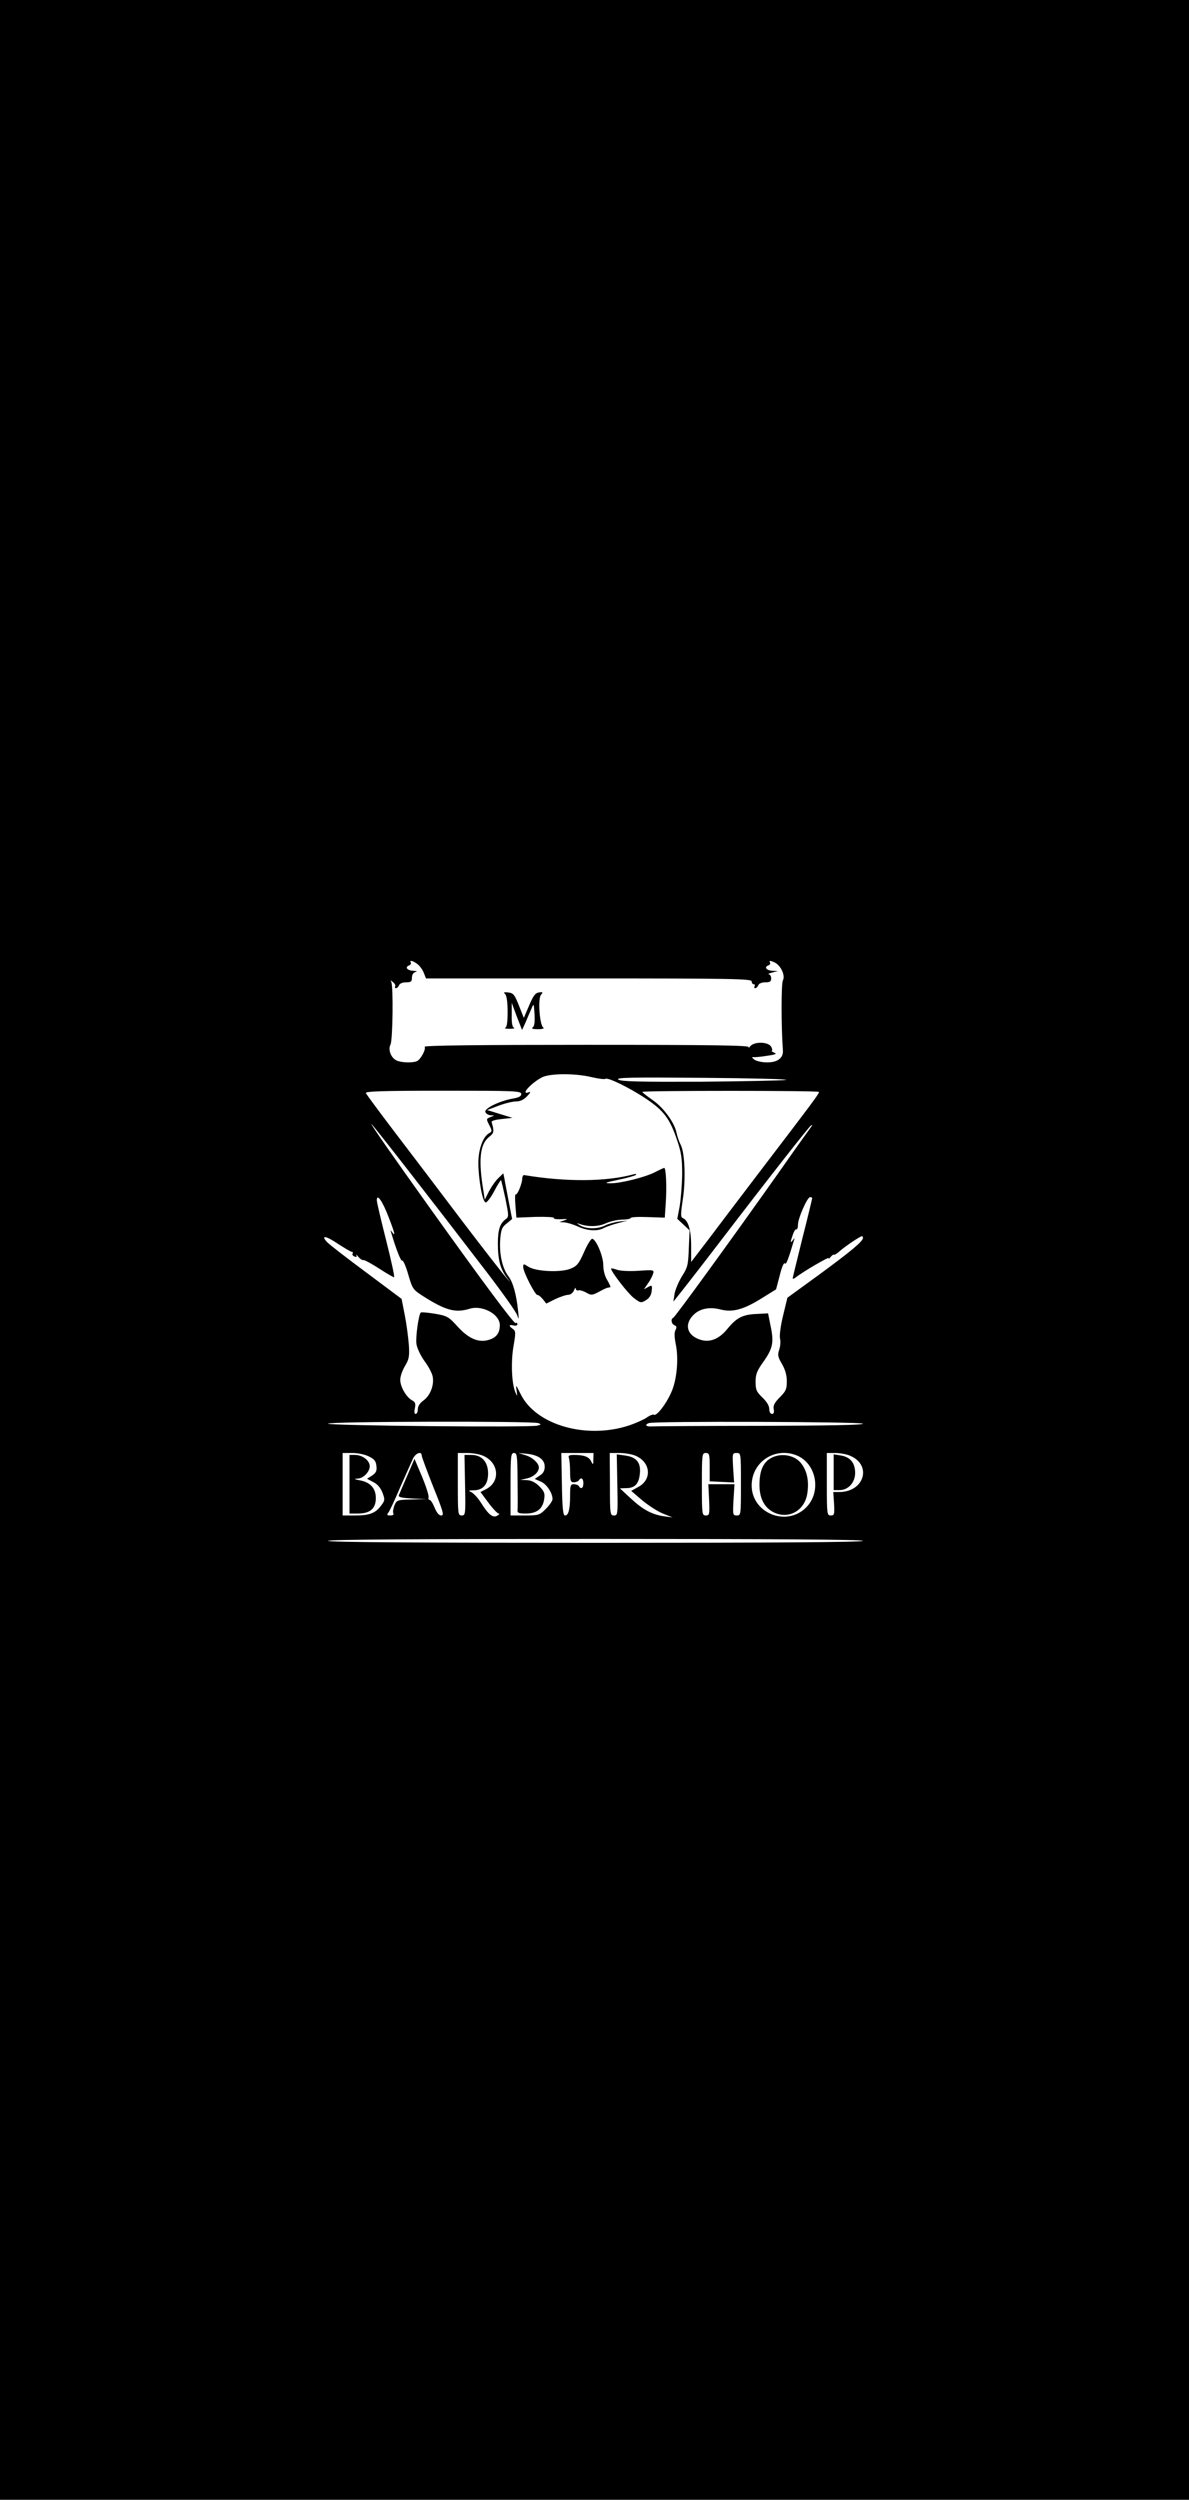 <?xml version="1.0" standalone="no"?>
<!DOCTYPE svg PUBLIC "-//W3C//DTD SVG 20010904//EN"
 "http://www.w3.org/TR/2001/REC-SVG-20010904/DTD/svg10.dtd">
<svg version="1.0" xmlns="http://www.w3.org/2000/svg"
 width="609pt" height="1280pt" viewBox="0 0 609 1280"
 preserveAspectRatio="xMidYMid meet">
<g transform="translate(0,1280) scale(0.1,-0.1)"
fill="#000000" stroke="none">
<path d="M0 6400 l0 -6400 3045 0 3045 0 0 6400 0 6400 -3045 0 -3045 0 0
-6400z m2136 1465 c12 -8 27 -28 34 -45 l12 -30 834 0 c735 0 834 -2 834 -15
0 -8 5 -15 11 -15 5 0 7 -4 4 -10 -3 -5 -2 -10 3 -10 6 0 12 7 16 15 3 9 18
15 36 15 23 0 30 4 30 20 0 11 -6 21 -12 21 -7 1 1 5 17 9 l30 8 -27 1 c-31 1
-46 18 -24 27 9 3 13 10 10 15 -7 12 3 11 27 -1 30 -17 52 -66 39 -90 -9 -17
-9 -237 0 -358 3 -39 -27 -62 -80 -62 -25 0 -55 6 -66 14 -13 10 -15 14 -4 13
8 -1 40 2 70 7 43 6 51 10 35 16 -11 5 -16 9 -12 9 4 1 3 10 -3 21 -14 26 -86
28 -107 3 -8 -10 -12 -12 -8 -5 5 9 -164 12 -830 12 -538 0 -834 -3 -830 -10
8 -13 -21 -66 -40 -74 -26 -10 -84 -7 -106 5 -27 14 -42 55 -29 80 12 22 15
302 4 321 -6 10 -3 9 9 -1 9 -7 14 -17 11 -22 -3 -5 -1 -9 4 -9 6 0 12 7 16
15 3 9 18 15 36 15 25 0 30 4 30 24 0 15 7 26 18 29 11 3 7 5 -10 6 -31 1 -46
18 -24 27 9 3 13 10 10 15 -8 14 9 11 32 -6z m892 -580 c35 -8 68 -13 73 -9
14 8 126 -47 211 -104 87 -59 118 -99 155 -207 23 -68 27 -95 27 -180 -1 -55
-7 -128 -13 -163 l-12 -63 31 -29 32 -30 -4 -93 c-3 -84 -6 -97 -35 -142 -17
-28 -34 -68 -38 -90 l-6 -40 24 30 c14 17 103 131 198 255 290 379 472 610
483 617 8 5 8 3 0 -8 -6 -8 -78 -108 -159 -224 -249 -352 -538 -750 -547 -753
-14 -6 -9 -32 7 -38 11 -5 12 -11 5 -24 -7 -13 -6 -36 1 -72 16 -74 6 -187
-24 -250 -27 -61 -75 -121 -88 -112 -5 3 -22 -4 -37 -15 -15 -10 -55 -28 -87
-39 -221 -74 -482 1 -559 161 -24 48 -25 50 -20 17 4 -32 4 -33 -6 -10 -19 43
-24 155 -10 236 12 70 12 78 -3 89 -23 16 -21 24 3 18 12 -3 20 0 20 6 0 7 -4
10 -9 6 -8 -4 -157 195 -443 595 -178 249 -299 422 -296 425 3 2 300 -379 588
-755 82 -107 154 -208 159 -225 9 -25 9 -22 5 20 -9 86 -26 149 -50 180 -31
41 -47 113 -42 187 4 52 9 64 33 83 l28 23 -17 88 c-9 49 -20 102 -22 117 l-6
29 -25 -24 c-14 -13 -35 -43 -48 -67 l-22 -44 -12 77 c-20 138 -10 210 35 245
25 20 26 27 12 76 -2 6 22 12 52 15 l55 6 -65 20 -65 20 58 22 c32 12 72 22
90 22 22 0 40 9 57 27 18 19 20 25 8 20 -45 -16 12 47 67 76 39 21 169 22 253
2z m997 -15 c-22 -3 -220 -7 -440 -9 -312 -1 -404 1 -418 11 -14 11 67 12 440
9 252 -2 440 -7 418 -11z m-1355 -72 c0 -11 -12 -18 -42 -23 -69 -12 -149 -51
-142 -69 3 -9 16 -16 28 -17 21 0 21 0 -2 -9 -22 -9 -22 -10 -6 -41 15 -29 15
-33 0 -41 -33 -18 -56 -84 -56 -155 1 -84 21 -195 37 -200 6 -2 26 23 44 57
17 33 34 59 35 57 2 -2 12 -45 23 -96 17 -86 18 -92 1 -104 -29 -21 -40 -54
-40 -124 0 -84 13 -132 46 -175 24 -31 23 -30 -5 2 -17 19 -122 154 -233 300
-110 146 -263 347 -340 448 -76 100 -141 188 -144 195 -3 9 87 12 396 12 366
0 400 -1 400 -17z m1524 11 c5 -5 -19 -37 -328 -442 -83 -109 -190 -250 -238
-314 l-88 -115 0 82 c0 82 -15 132 -43 143 -11 4 -11 19 0 93 16 102 11 240
-10 281 -8 15 -18 44 -22 63 -10 52 -68 131 -125 169 -27 19 -50 37 -50 40 0
7 897 7 904 0z m-2204 -640 c32 -82 37 -104 19 -79 -10 13 -10 13 -6 0 26 -87
50 -149 57 -145 5 3 19 -29 31 -71 21 -73 25 -78 73 -109 119 -76 169 -89 243
-66 65 19 153 -29 153 -84 0 -39 -16 -62 -51 -74 -54 -19 -106 2 -164 65 -47
52 -54 56 -117 67 -37 6 -70 9 -73 6 -11 -12 -27 -126 -22 -161 3 -21 21 -59
41 -87 20 -27 39 -62 42 -79 9 -43 -12 -98 -47 -123 -18 -13 -29 -29 -29 -45
0 -13 -5 -24 -11 -24 -7 0 -8 11 -4 29 5 24 2 32 -15 41 -29 16 -60 69 -60
105 0 17 11 48 24 70 21 35 24 49 20 110 -3 38 -12 107 -21 152 l-16 82 -182
136 c-100 74 -190 144 -200 155 -34 37 -6 33 56 -9 34 -22 66 -41 71 -41 5 0
7 -4 4 -9 -3 -5 1 -12 10 -15 10 -4 13 -2 9 7 -4 6 1 3 10 -8 9 -11 21 -19 26
-17 6 1 41 -18 80 -43 38 -25 73 -45 77 -45 5 0 -14 84 -40 188 -26 103 -48
195 -48 206 0 37 29 -4 60 -85z m2170 96 c0 -3 -22 -95 -50 -205 -27 -110 -50
-202 -50 -206 0 -3 6 -2 13 3 37 30 178 112 172 101 -3 -7 0 -5 8 4 8 10 16
16 18 13 3 -2 18 7 34 22 31 26 101 73 110 73 3 0 5 -4 5 -9 0 -17 -61 -68
-226 -189 l-161 -117 -22 -91 c-13 -53 -19 -102 -16 -117 4 -15 2 -41 -4 -58
-9 -27 -7 -37 14 -73 17 -29 25 -58 25 -89 0 -40 -5 -51 -36 -82 -27 -27 -35
-43 -31 -61 3 -16 0 -24 -9 -24 -8 0 -14 11 -14 26 0 16 -13 37 -35 58 -30 29
-35 40 -35 80 0 39 7 57 40 103 48 68 55 99 37 183 l-13 65 -58 -3 c-72 -3
-103 -19 -150 -76 -46 -57 -97 -74 -150 -52 -61 25 -70 80 -21 126 32 30 81
39 135 25 62 -16 118 -1 211 57 l74 46 19 72 c10 41 21 67 26 61 6 -10 18 21
47 119 4 13 4 13 -6 0 -14 -19 -14 -11 0 28 6 18 14 30 18 27 4 -2 8 8 8 23 0
34 48 142 62 142 6 0 11 -2 11 -5z m-1403 -1152 c16 -6 16 -8 -5 -13 -42 -10
-1072 0 -1072 10 0 12 1047 14 1077 3z m1663 -3 c0 -7 -183 -10 -527 -11 -291
0 -540 -2 -555 -3 -29 -2 -38 8 -15 17 25 11 1097 7 1097 -3z m-2530 -168 c27
-13 36 -24 38 -49 3 -25 -2 -35 -23 -49 l-25 -16 32 -17 c21 -10 37 -29 47
-54 13 -35 13 -40 -6 -65 -29 -40 -60 -52 -133 -52 l-65 0 0 160 0 160 50 0
c28 0 66 -8 85 -18z m270 5 c0 -7 27 -79 59 -160 51 -127 57 -147 41 -147 -12
0 -23 14 -34 40 -9 22 -20 40 -26 40 -5 0 -7 6 -5 13 3 6 -12 54 -33 105 l-39
92 -37 -86 c-21 -48 -40 -93 -43 -100 -4 -10 13 -14 69 -17 l73 -3 -76 -2
c-75 -2 -77 -3 -89 -31 -6 -17 -9 -35 -5 -40 3 -7 -3 -11 -16 -11 -16 0 -19 3
-11 13 6 6 34 66 62 132 29 66 59 132 66 148 15 28 44 37 44 14z m314 -1 c81
-34 91 -132 16 -171 l-29 -15 41 -55 c22 -30 46 -55 52 -55 6 0 3 -5 -7 -11
-23 -13 -45 5 -84 67 -15 24 -37 47 -48 53 -18 8 -16 10 13 10 47 1 72 31 72
86 0 59 -32 95 -85 95 l-36 0 3 -155 c3 -149 2 -155 -17 -155 -19 0 -20 7 -20
160 l0 160 48 0 c26 0 63 -6 81 -14z m177 -123 c1 -76 1 -146 0 -155 -2 -15 6
-18 42 -18 56 0 86 23 94 72 5 32 1 41 -25 68 -21 20 -41 30 -64 31 l-33 1 35
8 c34 8 60 32 60 56 0 22 -34 53 -70 63 l-35 11 43 -4 c59 -6 92 -29 92 -66 0
-21 -8 -35 -26 -46 l-25 -17 30 -13 c30 -12 61 -58 61 -90 0 -9 -15 -31 -34
-50 -32 -32 -37 -34 -107 -34 l-74 0 0 160 c0 146 2 160 18 160 15 0 17 -14
18 -137z m388 105 c0 -30 -1 -31 -11 -11 -11 23 -35 33 -87 33 -26 0 -32 -3
-27 -16 3 -9 6 -40 6 -70 0 -47 3 -54 19 -54 11 0 23 5 26 10 11 18 23 10 23
-15 0 -25 -12 -33 -23 -15 -3 6 -15 10 -26 10 -17 0 -19 -7 -19 -57 0 -71 -8
-103 -26 -103 -10 0 -14 35 -16 160 l-3 160 83 0 82 0 -1 -32z m216 18 c78
-33 86 -122 14 -160 l-36 -20 56 -48 c31 -26 79 -57 106 -68 l50 -20 -45 6
c-61 9 -108 34 -171 93 l-54 50 31 1 c45 0 65 20 71 71 7 59 -16 88 -75 96
l-43 6 3 -157 c3 -151 2 -156 -17 -156 -20 0 -21 6 -21 160 l-1 160 49 0 c27
0 64 -6 83 -14z m380 -58 l0 -73 62 -3 63 -3 -5 76 c-4 72 -4 75 18 75 22 0
22 -1 22 -160 0 -156 0 -160 -21 -160 -21 0 -21 4 -17 80 l5 80 -67 0 -67 0 4
-80 c3 -75 2 -80 -17 -80 -19 0 -20 6 -20 160 0 153 1 160 20 160 18 0 20 -7
20 -72z m442 61 c104 -39 133 -187 52 -268 -101 -101 -279 -29 -279 113 0 118
116 197 227 155z m277 -3 c114 -48 73 -186 -56 -186 l-30 0 4 -60 c3 -55 1
-60 -17 -60 -19 0 -20 7 -20 160 l0 160 43 0 c23 0 58 -6 76 -14z m66 -436 c0
-7 -463 -10 -1370 -10 -907 0 -1370 3 -1370 10 0 7 463 10 1370 10 907 0 1370
-3 1370 -10z"/>
<path d="M2588 7709 c7 -8 12 -42 12 -90 0 -53 -4 -79 -12 -82 -7 -3 3 -5 22
-5 19 0 29 2 23 5 -9 3 -13 26 -12 66 l0 62 26 -70 27 -69 18 39 c9 22 23 54
30 70 12 29 12 29 16 -29 2 -41 -1 -62 -10 -67 -8 -6 2 -9 27 -9 23 0 35 4 28
8 -19 12 -29 148 -12 168 11 14 10 16 -11 12 -18 -2 -29 -17 -50 -67 l-27 -63
-25 63 c-22 56 -29 64 -54 67 -23 3 -27 1 -16 -9z"/>
<path d="M3357 6799 c-51 -27 -180 -59 -231 -58 -34 0 -26 4 41 18 45 9 86 21
90 25 4 5 -1 6 -12 3 -138 -38 -345 -40 -560 -4 -5 1 -10 -7 -10 -18 -1 -26
-25 -86 -34 -81 -3 2 -4 -24 -1 -57 l5 -62 99 4 c54 1 96 -1 93 -6 -3 -4 13
-7 36 -6 35 2 38 1 17 -6 l-25 -9 25 -1 c14 -1 45 -10 69 -21 49 -23 102 -26
134 -8 12 6 45 18 72 25 l50 13 -44 -5 c-24 -3 -56 -12 -72 -20 -36 -19 -97
-19 -129 1 -16 10 -18 13 -5 8 46 -17 98 -16 138 2 22 10 60 19 84 19 23 0 43
4 43 8 0 5 39 7 88 5 l87 -3 5 75 c6 86 1 180 -8 180 -4 -1 -24 -10 -45 -21z"/>
<path d="M2992 6390 c-27 -61 -37 -73 -69 -86 -49 -21 -180 -15 -217 10 -25
16 -26 16 -26 -3 0 -24 62 -145 73 -142 4 1 16 -8 27 -21 l18 -23 46 23 c26
12 56 22 67 22 11 0 24 10 29 23 5 12 9 16 9 9 1 -8 7 -12 14 -9 6 2 24 -3 40
-12 25 -14 30 -14 64 4 20 11 40 21 45 21 4 1 11 2 14 3 3 0 -4 16 -15 35 -13
21 -21 50 -21 78 0 44 -35 129 -56 135 -6 2 -25 -28 -42 -67z"/>
<path d="M3130 6304 c0 -16 86 -127 116 -150 34 -26 37 -27 62 -12 18 11 28
27 30 48 3 29 2 31 -18 20 l-22 -12 20 29 c11 15 23 38 27 50 6 21 4 21 -74
16 -46 -3 -92 -1 -110 5 -17 6 -31 9 -31 6z"/>
<path d="M1790 5200 l0 -150 44 0 c61 0 91 25 91 79 0 50 -28 81 -82 91 -30 6
-32 8 -11 9 33 1 68 43 61 71 -7 28 -41 50 -75 50 l-28 0 0 -150z"/>
<path d="M3944 5331 c-37 -23 -54 -65 -54 -135 0 -68 25 -116 73 -140 77 -37
159 9 172 97 10 64 -2 119 -34 157 -35 42 -108 52 -157 21z"/>
<path d="M4270 5261 l0 -91 30 0 c45 0 80 39 80 88 0 51 -25 81 -72 89 l-38 6
0 -92z"/>
</g>
</svg>
